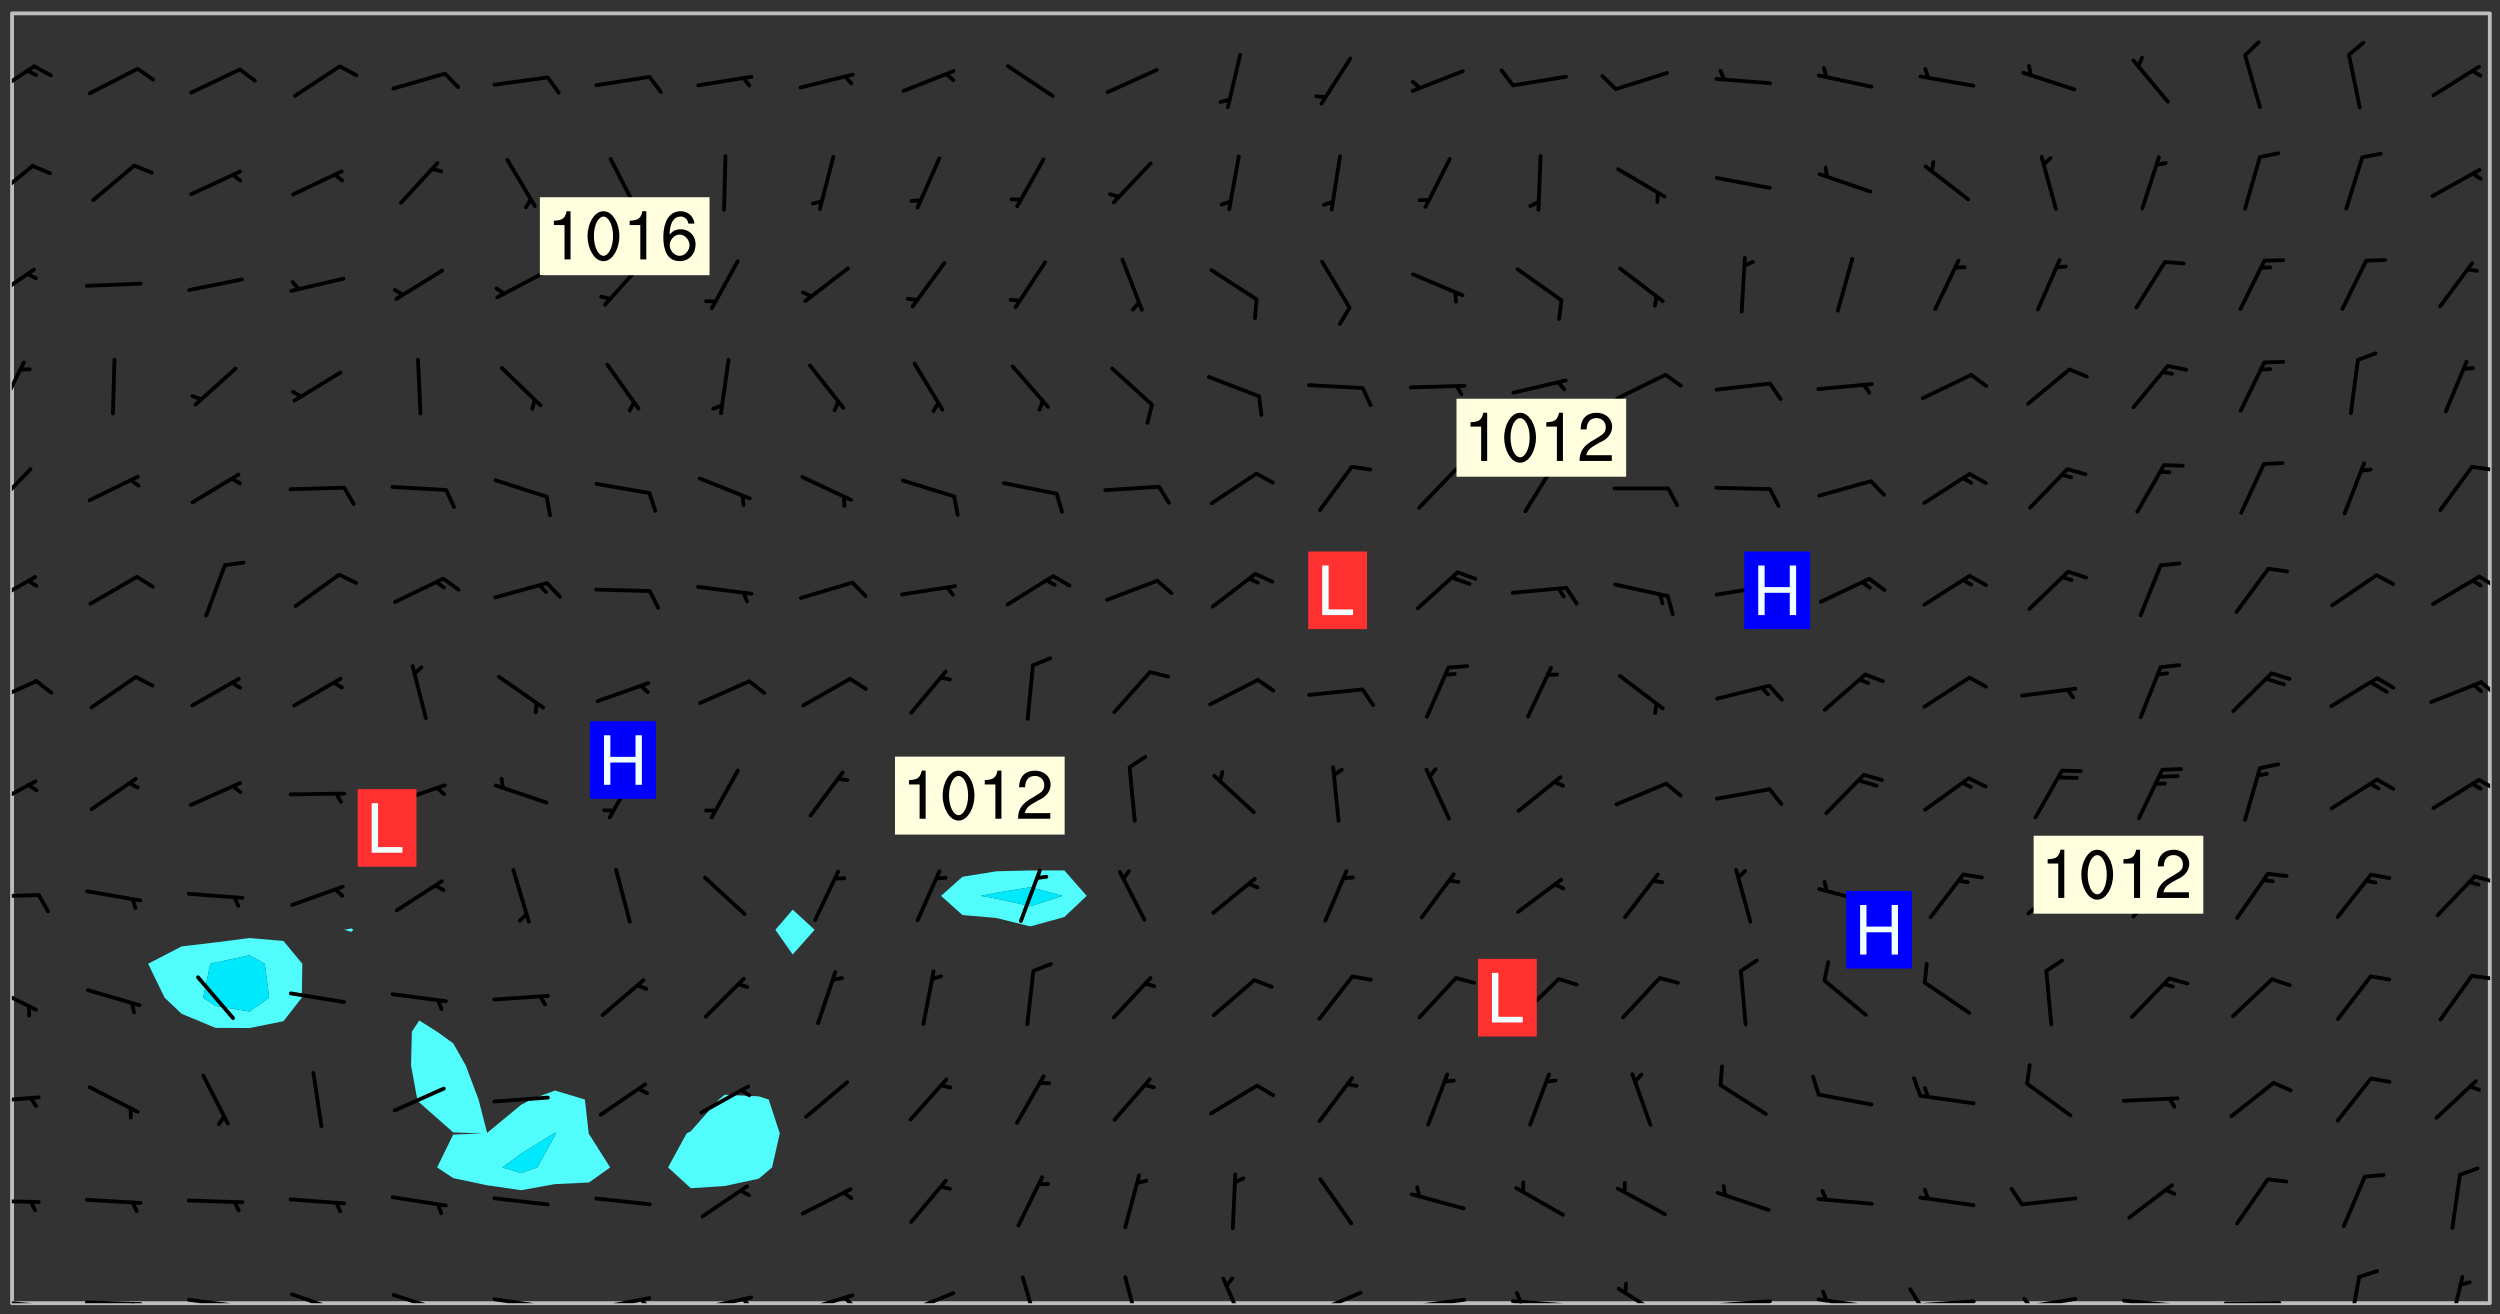 <svg xmlns="http://www.w3.org/2000/svg" role="img" xmlns:xlink="http://www.w3.org/1999/xlink" viewBox="142.45 309.95 326.84 171.84"><rect x="142.45" y="309.95" width="326.84" height="171.84" fill="#333333" stroke="none"/><defs><clipPath id="a"><path d="M144 311.672h1v168.656h-1zm0 0"/></clipPath><clipPath id="b"><path d="M144 311.672h324v168.656H144zm0 0"/></clipPath><clipPath id="c"><path d="M467 311.672h1v168.656h-1zm0 0"/></clipPath><clipPath id="d"><path d="M144 479h4v1.328h-4zm0 0"/></clipPath><clipPath id="e"><path d="M146 480h2v.328h-2zm0 0"/></clipPath><clipPath id="f"><path d="M153 479h9v1.328h-9zm0 0"/></clipPath><clipPath id="g"><path d="M159 480h2v.328h-2zm0 0"/></clipPath><clipPath id="h"><path d="M166 479h9v1.328h-9zm0 0"/></clipPath><clipPath id="i"><path d="M172 480h2v.328h-2zm0 0"/></clipPath><clipPath id="j"><path d="M180 478h8v2.328h-8zm0 0"/></clipPath><clipPath id="k"><path d="M186 480h1v.328h-1zm0 0"/></clipPath><clipPath id="l"><path d="M193 479h8v1.328h-8zm0 0"/></clipPath><clipPath id="m"><path d="M199 480h2v.328h-2zm0 0"/></clipPath><clipPath id="n"><path d="M206 479h9v1.328h-9zm0 0"/></clipPath><clipPath id="o"><path d="M212 480h2v.328h-2zm0 0"/></clipPath><clipPath id="p"><path d="M220 479h8v1.328h-8zm0 0"/></clipPath><clipPath id="q"><path d="M226 479h2v1.328h-2zm0 0"/></clipPath><clipPath id="r"><path d="M233 479h8v1.328h-8zm0 0"/></clipPath><clipPath id="s"><path d="M239 479h2v1.328h-2zm0 0"/></clipPath><clipPath id="t"><path d="M246 479h9v1.328h-9zm0 0"/></clipPath><clipPath id="u"><path d="M252 479h3v1.328h-3zm0 0"/></clipPath><clipPath id="v"><path d="M260 478h8v2.328h-8zm0 0"/></clipPath><clipPath id="w"><path d="M275 476h4v4.328h-4zm0 0"/></clipPath><clipPath id="x"><path d="M289 476h3v4.328h-3zm0 0"/></clipPath><clipPath id="y"><path d="M302 476h4v4.328h-4zm0 0"/></clipPath><clipPath id="z"><path d="M313 478h8v2.328h-8zm0 0"/></clipPath><clipPath id="A"><path d="M326 479h9v1.328h-9zm0 0"/></clipPath><clipPath id="B"><path d="M339 479h9v1.328h-9zm0 0"/></clipPath><clipPath id="C"><path d="M340 478h2v2.328h-2zm0 0"/></clipPath><clipPath id="D"><path d="M353 478h8v2.328h-8zm0 0"/></clipPath><clipPath id="E"><path d="M366 479h9v1.328h-9zm0 0"/></clipPath><clipPath id="F"><path d="M379 479h9v1.328h-9zm0 0"/></clipPath><clipPath id="G"><path d="M380 478h2v2.328h-2zm0 0"/></clipPath><clipPath id="H"><path d="M393 479h8v1.328h-8zm0 0"/></clipPath><clipPath id="I"><path d="M391 478h3v2.328h-3zm0 0"/></clipPath><clipPath id="J"><path d="M406 479h9v1.328h-9zm0 0"/></clipPath><clipPath id="K"><path d="M406 479h3v1.328h-3zm0 0"/></clipPath><clipPath id="L"><path d="M419 479h9v1.328h-9zm0 0"/></clipPath><clipPath id="M"><path d="M433 480h8v.328h-8zm0 0"/></clipPath><clipPath id="N"><path d="M449 476h3v4.328h-3zm0 0"/></clipPath><clipPath id="O"><path d="M462 476h3v4.328h-3zm0 0"/></clipPath><clipPath id="P"><path d="M144 466h4v2h-4zm0 0"/></clipPath><clipPath id="Q"><path d="M144 453h4v2h-4zm0 0"/></clipPath><clipPath id="R"><path d="M144 438h4v5h-4zm0 0"/></clipPath><clipPath id="S"><path d="M465 437h3v2h-3zm0 0"/></clipPath><clipPath id="T"><path d="M144 426h4v2h-4zm0 0"/></clipPath><clipPath id="U"><path d="M465 424h3v2h-3zm0 0"/></clipPath><clipPath id="V"><path d="M144 411h4v5h-4zm0 0"/></clipPath><clipPath id="W"><path d="M466 411h2v3h-2zm0 0"/></clipPath><clipPath id="X"><path d="M144 398h4v5h-4zm0 0"/></clipPath><clipPath id="Y"><path d="M466 398h2v3h-2zm0 0"/></clipPath><clipPath id="Z"><path d="M144 385h4v5h-4zm0 0"/></clipPath><clipPath id="aa"><path d="M466 385h2v2h-2zm0 0"/></clipPath><clipPath id="ab"><path d="M144 371h3v6h-3zm0 0"/></clipPath><clipPath id="ac"><path d="M465 370h3v2h-3zm0 0"/></clipPath><clipPath id="ad"><path d="M144 357h2v7h-2zm0 0"/></clipPath><clipPath id="ae"><path d="M144 344h4v6h-4zm0 0"/></clipPath><clipPath id="af"><path d="M144 331h3v6h-3zm0 0"/></clipPath><clipPath id="ag"><path d="M144 318h4v5h-4zm0 0"/></clipPath><g id="ah" clip-path="url(#clip1)"><path fill="#fff" fill-opacity="0" fill-rule="evenodd" d="M0 0h1000v1000H0zm0 0"/><path fill="#d3d3d3" fill-opacity="0" fill-rule="evenodd" d="M162.152 355.867l-.234.293.059.234.117.172.176.234.293.348.113.059.117-.172.059-.234.176-.176.465-.176h.699l.234.293.289.816.059.176.176.23.352.234.699.699.172.176.234.348.234.41.289.582.41.465.23.234.234.176.117.23.176.293.172 1.164v.234l.059.289.059.117.117.117.348.41.117.172.176.176.176.234.117.172.172.352.059.234.234.406.234-.059-.176.176-.059.93h-.582l-.234-.113-.348.113-.117.117-.059.293-.059.176-.117.172-.465.293-.059.234-.059.113v.645l.059.172v.41l.059.059v.406l.059.406.117.176.059.059.23.641-.059.293v.699l-.059.582v.234l-.059.23-.055.352v1.922l.055.117h.426l-.367.117-.023.352.891 1.168 1.742.539 1.34.359v.539l.09.809.535.715 1.52.27.891-.086.09 1.164.535.18 1.16-.18 2.055-.984 1.16-.363 1.879-.176 1.695-.18-.18.719-1.516.086-1.25.09-.805.27-1.074.809.27.719.535.898-.18.625-.266.809.266 1.078.625.898.805.18 1.25-.18-.266.723.098.504.055.293v.172l.059.293v.406l.176.117.352.117h.406l.293-.176.113-.117.059-.117.117-.23.059-.176.352-.465.23-.176.176-.059.176.059.059.176.117.988.055.469.059.172.117.234.176.059.816.059h.289l.117.234.059.406.059.352v1.105l.117.293.117.348.289.699.176.352.582.754.352.176.172.059.469.234.641.465.348.234.293.176.293.055.23.062.816.348.293.176.113.172.352.352.117.176.523.641v.289l.059.352v.348l.059.352.059.289.117.059.172.059h.176l.582.234.176.117.176.289.176.234.113.234.293.23.117.117v.41l.059.055.289.234.234.117.059.117.117.172.059.117.23.234.059.176.234.059.117.059-.117.113-.059.117v.117l-.117.293-.117.289v.582l.176.117.117.059.059.117.117.117.113.059.176.348.059.352.059.406v.176l-.059.176-.117.699v.172l.117.176.293.293h.406l.176.117.117.172.117.293v.234h-.527l-.23-.234h-.234l-.176.059-.059.699.059.348.117.176.176.41.117.23.289.469.176.055h.523l.234.059.758.641.059.293v.234l.059.059.23.348v.352l-.117.172v.293l.293.289.293.176.172.059.293.176.293.117.582.406.289.234.293.176.219.16.016.012.23.176.641.523.176.234.117.176.176.176.113.172v.641l.117.176.469.117.582.117.234.059.23.113.293.117.113.059.586.352.289.172.176.062.176.055.176.059.699.352.289.176.234.055.289.176.234.117.641.406.293.117.172.059.234.059.41.059.23.059.234.117.059.172-.41.176.469.059.059.293.113.234.176.055.234.059.176.059.406.117.641.234.117.172.059.234v.176l-.059.117-.059.406.234.234.117.059.348.117.641.23.176.117.289.117.176.176.234.465.582 1.105.176.176.348.176.176.117.352.117 1.047.523.234.059.465.113.293.059.465.176.758.582.234.234.348.465.176.176.289.234.816.699.293.176.289.289.293.176.293.289.695.641.176.176.293.234.289.234.469.289.641.582.348.234.234.293.348.348.352.465.934.992.348.406.117.176.234.059.113.117.645.176.23.113.234.059.293.176.23.117.934.699.406.406.234.176.406.176.234.117.816.348.348.234.234.117.293.289.23.117.758.352.352.172.23.059.293.117.234.059.871.176h.816l.469.23.172.059.875.699.465.117.293.059.176.059.23.059.469.059.348.059.352.059.406.059h.293l.172.059v.23l.176.176h.293l.348.059.352.059.699.117h.641l.465-.234.293-.176.172-.117.41-.172.289-.176.934-.465.469-.293.523-.293.465-.172.465-.176 1.051-.465.289-.117.41-.117.289-.117.527-.176 1.516-.699.582-.348.289-.059.293-.059.348-.117.875-.23.352-.117h.113l.234-.059.875-.234.234-.059h.812l.352-.059.816-.117.172-.059.352-.055.293-.059.23-.059.816-.176.176-.059h.348l.234-.059.465-.117.758-.172.234-.059h.348l.41-.117.289-.059 1.285-.059h.289l.41-.059.23-.059h.176l.875-.117h.406l.41-.117h.348l.352-.113.871-.059h1.75l1.047.289.41.117.289.117.352.117.289.117 1.051.172.289.059h.293l.293.059.172.059.41.059.172.059.117.059h.117l.117.059.352.059h.113l.41.066 1.922.395 1.926.395 1.52.449 1.695.719 2.145.805 1.605-.719 1.43-.805 1.16-1.078 1.25-.449 3.035-.719 1.875-.359 2.145-1.348 2.234-1.254 2.5-1.258 1.695-.449 1.785-.18 1.16-.27.625.539 1.34-.27.715-.988.984-1.344.445-.18.805-.359 1.875-.539 1.785-.449 1.25-.27 1.16-.09 1.699-.09 1.961-.27 1.25-.09h.539l.625-.09h.891l2.145-.18 2.41-.18 2.59-.09 1.695.18 1.609.09 1.43.359 1.16.719 1.875.988 1.16 1.527.266.715.629.09.355.898.535.539.535 1.527 1.074.359h.535l-.805.535.09 1.707.715 2.695.891.805.895.988.715 1.258 1.785.539 1.52-.18.355 1.344 1.609-.805.98-.539.27.27.316-.215.219-.145.801.449.449-.359h.355l.535-.27.539-.719.535-.27.625-.988 1.16.449.84.371 1.395.617 1.695-.18h1.605l1.785.09.18-1.707.535-1.344.805.27.492.848.402.406-.09.539v.359l.715.449.711-.27h1.43l.359.988.445 1.258.715 1.344 1.25.629 1.695.629.715-.18.18-.539.98-.09.449.359.086 1.258-.266.629-.535.18v.539l.715.984.266.539.984.988.801 1.078-.266.359-.09.898-.625 2.332-.355 2.066-.09 1.793-.18.719-.09.539v1.438l-.98 1.883-.359 1.707-.535.898-.805 1.168-.266.539 2.055 1.254.086.359-.355.539-.09-.18v.809l.09 1.438-.445.715-1.074.094-.266.715.535.898.805.719 1.16.809 1.34.27.445.359-.355.449-1.789-.09-1.25-.449-.715-.719-.625-.09-.176 3.59-.188 1.309h89.359V311.703h-55.27v49.082l.762.125 3.289.543 2.023 2.836v2.754l2.352.332 2.348.332h4.051l-1.379 4.16-2.023.707-2.023.703-.543.344-2.594 1.617-.188.117-2.023-2.078-.73-2.742-2.672-2.078-1.375-3.5-.066-.082-1.957-2.672 2.75-1.418v-49.082H294.422v91.414l.117.031.133.012.074.074.105.047.09.059.086.059.09.059.297.297.059.09.031.117.027.117.016.137-.031.117-.059.09-.059.086-.043.105-.047.102-.027.121v.145l.176.27.148.148.074.086.074.074.043.105.062.09.059.086.043.105.059.09.047.102.043.105.059.086.117.18.074.074.062.086.059.09.043.105.059.09.059.086.062.09.059.09.043.102.117.18.074.074.059.086.074.074.09.059.105.047h.148l.133-.016.133.016.102-.047.074-.074.047-.102-.016-.133v-.148l-.047-.105-.027-.117-.047-.102-.027-.121-.043-.102-.062-.09-.043-.102-.043-.105-.031-.117-.016-.133-.012-.137.086-.059.059-.086.121-.031.043.105.016.133v.117l.059.102.059.09.09.059.148.148.059.09.043.105-.012.102.086.059.105.047.086.059.09.059.074.074-.117.027-.105.047-.086.059-.074.074-.059.09-.062.086-.027.121-.047.102-.043.105-.031.117-.012.133-.016.133v.148l.027.117.047.105.043.102.059.09.074.074.09.059.074.074.09.059.059.09.043.105.047.102.117.031.133.016h.148l.117-.031.105.043.043.105.047.102.027.121L299.5 410l.027.117.031.121.027.117.105.043.102.047.133-.016.148.148.062.086.074.074.07.074.09.062.105.043.102.043.117.031.137.016.117-.031.074-.074.027-.117-.012-.133-.031-.121-.027-.117.043-.105h.117l.09.062.117.027h.148l.133.016h.148l.133.016.133-.016h.148l.133-.016.133-.012.137.012.117-.027.133-.016.191-.059-.059.176-.016.133-.027.121-.016.133-.059.086-.133.016-.105.047-.105.043-.117.031-.117.027-.266.031h-.148l-.133.016-.074.074.059.086.148.148.117.18.074.07.09.062.09.059.086.059.09.059.102.043.105.062.105.043.086.059.105.047.102.043.18.117.059.09-.043.102-.047.105.016.133.223.223.059.09.043.102.031.121.043.102.016.133.031.117.012.137.031.117.148.148.102.043.105.043.117.031.133.016.137.016h.117l.117-.031.09-.059.043-.105.047-.102.043-.105.031-.117.012-.133v-.148l-.012-.133-.016-.133-.031-.117-.043-.105-.047-.105-.043-.102-.043-.105-.016-.133.016-.133.027-.117.031-.117.027-.121.047-.102.09-.059.086-.062.074-.074.09-.059.223-.223.059-.086.074-.074.117-.18.059-.086v-.148l-.074-.074-.102-.047-.105-.043-.102-.043-.059-.09-.047-.105-.027-.117.09-.059.117-.031.102-.043.18-.117.148-.148.012-.133-.012-.105-.09-.059-.133.016h-.148l-.133.016-.133-.016-.121-.031-.086-.059-.074-.074-.059-.09-.062-.086-.117-.18-.059-.086.031-.121.086-.059.121-.031.059-.086v-.121l-.031-.117-.059-.09-.059-.086-.047-.105-.027-.117-.016-.133.059-.09.074-.074.09-.059.117-.18.074-.074.059-.086.148-.148.121-.031.133-.016.133.016.074.074.043.105.016.133-.031.117-.117.031-.133.012-.148.148-.043.105-.047.102-.027.121-.031.117v.148l.031.117.043.105.059.09.074.07.074.074.117.031.121.027.117-.027.133-.016h.117l.09.059.074.074.047.105.059.086.102.047.133.016.105.043.086.059-.012.105-.074.074-.18.117-.059.09-.09.059-.07.074-.074.074-.062.09-.027.117-.016.133.016.133-.016.133v.148l.016.133.027.117.031.121.074.074.09.059.086.059.09.059.117.031v.086l-.102.047-.09.059-.266.031-.117.027h-.148l-.105.043-.102.047-.059.09-.062.234-.012.133-.031.121-.016.133v.293l-.012.133.012.137.016.133.133.016.133.012.121.031.086.059.074.074.047.105.043.102.016.133v.445l-.016.133v.445l.031.266.027.117.016.133.031.117.086.211.031.266v.148l-.031.117-.027.117-.031.121-.027.117-.031.117-.031.121-.012.133-.016.133.09.059.117-.031.102.016.047.105-.031.266v.441l-.043.105-.047.105-.043.102-.043.105-.059.086-.031.121-.043.117-.031.117-.016.133.016.133.059.09.105.047.086.059.059.086-.012.137-.031.117-.043.102v.445l-.016.133v.148l-.031.117-.043.105-.027.117-.047.105-.043.102-.031.121-.027.117-.031.133-.031.117-.027.117-.043.105-.031.117-.031.121-.012.133-.016.133v.297l.027.117v.148l.047.398.027.117.059.09.121.031h.148l.133-.016.059.09v.117l-.059.09-.09.059-.102.043-.105.047-.09.059-.086.059-.137.016-.117-.031-.133-.016-.102.047-.062.086-.012.137-.016.133-.031.117-.027.117-.016.133-.031.121v.297l.016.133.031.117v.148l.012.133v.148l-.027.117-.047.102-.027.121-.031.117-.059.09-.074.074-.102.043-.105.047-.117.027-.121.031-.102-.047.059-.086.105-.047.027-.117.031-.117.027-.121.031-.117v-.148l.016-.133-.031-.117-.043-.105-.105.016-.074.074-.102.043-.09.062-.074.074-.043.102-.016.133-.031.117L304.25 426l-.031.117-.027.117-.031.121-.027.117-.031.117-.043.105-.09.059h-.09l-.117-.031-.031-.086.016-.137-.031-.117v-.148l-.012-.133v-.148l-.062-.234-.027-.121-.043-.102-.047-.105-.059-.086-.059-.09-.043-.105-.062-.086-.148-.148-.07-.074-.105-.047-.105-.043-.102-.043-.297-.297-.09-.074-.086-.059-.105-.043-.09-.062-.086-.059-.105-.043-.09-.059-.086-.062-.074-.07-.105-.047-.086-.059-.105-.043-.09-.062-.102-.043-.105-.043-.086-.059-.105-.047-.105-.043-.102-.047-.09-.059-.102-.043-.105-.043-.09-.062-.117-.027-.133-.016-.133.016H299.75l-.133.016-.117-.031-.09-.059-.074-.074-.09-.059-.102-.047h-.148l-.121-.027-.102-.043-.074-.074-.117-.18-.09-.059-.102-.043-.09-.062-.105-.043-.09-.059-.086-.059-.105-.047-.059-.086-.059-.09-.043-.105-.047-.102-.074-.074-.086-.059-.074-.074-.09-.059-.223-.223-.043-.105-.031-.266.105-.043h.145l.105.043.074.074.09.059.086.059.105.047.09.059.148.148.07.074.148.148.062.086.074.074.086.059.074.074.09.062.09.059.086.059.27.176.102.047.105.043.102.043.047-.074.059-.086.074-.074.07-.074.105.043.074.074.059.09.043.102.047.105.043.105.121.027.117-.027.074-.09.043-.105.059-.09.074-.074.105-.043.117-.027.133.012.09.059.148.148.059.09.043.105.047.102.043.105.043.102.105.047.105.043.133.016.086-.059.059-.09.074-.074.105-.043.117.027.105.047.102.043.105.043.102.047.18.117v.117l-.016.133.016.133.016.137.059.086.102.047.121.027.117.031h.148l.117-.031.059-.09.18-.117.059-.09.074-.074.059-.086.117-.18.18-.117.117.031.09.059.043.074-.016.133v.117l.09.059h.148l.133-.016.133-.012.266-.031.105-.043.117-.031.121-.027.074-.074.07-.074.062-.09-.016-.105-.047-.102-.102-.043-.105-.016-.117.027-.266.031h-.148l-.074-.074-.09-.059-.117-.031-.117-.027-.133-.016h-.148l-.133.016h-.297l-.105-.047-.148-.148-.043-.102-.059-.09.223-.223.086-.059.105-.043.117-.031.133-.016.133.016.137.016.102.043.133-.012.09-.062.102-.043.062-.09-.047-.102-.09-.059-.117-.031-.102-.043-.059-.09-.062-.09v-.117l.016-.133.105-.047.074-.07v-.121l-.09-.059-.031-.117.09-.059.074-.074.043-.105.059-.09.047-.102.016-.133v-.148l-.047-.105-.043-.102-.09-.059-.133-.016-.102-.043-.137-.016-.117-.031h-.445l-.133-.016-.133-.012-.133-.016-.117-.031h-.148l-.133-.016-.133-.012-.266-.031-.121-.043-.086-.059-.074-.074v-.148l.012-.133.105-.047.102-.043.133-.016h.152l.133-.016h.293l.121.031.102.043.09.059.234.062.121-.047.09-.059.102-.043.133-.016.105.043.102.047.133.012.121-.027h.145l.121-.031.117-.027.105-.047.074-.074.086-.059.148-.148.059-.086.047-.105.027-.117.016-.105-.102-.043-.09-.059-.117-.031-.105-.043-.09-.062-.074-.086-.074-.074-.102-.043-.105-.047-.102-.043-.059-.09-.047-.102-.086-.211-.062-.086-.059-.09-.074-.074-.086-.059h-.27l-.117.031-.09.059-.102.043-.133.016-.105-.016-.027-.117-.062-.09-.117-.031-.102-.043-.148-.148-.031-.117-.016-.105.074-.074.18-.117.117-.027.117-.031.137.016.102.043.105.043.102.047.105.043.117.031.133.016.117.027.133.016.105-.016.09-.059-.074-.074-.105-.043-.074-.074-.074-.09-.148-.148-.086-.059-.09-.059-.074-.074-.09-.059-.102-.047-.121-.027-.102-.047-.105-.043-.117-.031-.102-.043-.121-.031h-.148l-.117.031-.105.043-.086.062-.18.117-.086.059-.09.059-.105.047-.086.059-.105.043-.102.043-.105.047-.074.074-.059.09-.059.086-.047.105-.059.086-.074.074-.133-.012-.117-.031h-.117l-.074.074-.09.059-.074.074-.09.059-.086.059-.105.047-.102.043-.137.016-.102-.043-.148-.148-.105-.047h-.086l-.105.047-.102.043-.121.031-.117-.031-.074-.074v-.117l.031-.121.074-.07.059-.09.074-.074.117-.031.105-.043h.293l.133-.016.137-.016.102-.043.09-.059.102-.047.09-.059.133-.012.09.059.133.012.09-.059.086-.059.105-.043.09-.059.086-.062.09-.059.148-.148.059-.086.059-.09.105-.043.133-.016.117.027.121.031.059-.059.059-.09.031-.266.027-.117.105.012.133.016.102-.043.09-.059.059-.09.074-.074.059-.09.047-.102.012-.133-.012-.133-.047-.105-.148-.148-.059-.09-.059-.086-.043-.105v-.445l.016-.133v-.148l.012-.133-.059-.059-.09.059-.102-.043-.18-.117-.086-.059-.062-.09-.059-.09-.074-.074-.086-.059-.121.031-.102.012-.105.047-.086.059-.105.043-.148.148-.09.059-.086.059-.09.062-.105.043-.133.016v-.121l.105-.043.117-.031.074-.07.043-.105v-.148l-.027-.117-.148-.148-.133-.016h-.148l-.117.031-.105.043-.102.043-.09.062-.117.027-.074-.074.012-.133-.043-.102-.043-.105-.09-.059-.117.027-.121.031-.117.031-.102.043-.121.031-.102.043-.105.043-.09.059-.102.016v-.117l.016-.133-.059-.09-.074.043-.148.148-.059.09-.074.074-.047.105-.043.102-.074.074-.059.09-.074.074-.059.086-.074.074-.09.062-.074.07-.074.074-.102.016-.133.016-.105-.043v-.121l.148-.148.043-.102.059-.09.047-.102.043-.105.059-.09.031-.117.043-.102.031-.121.027-.117.047-.105.043-.102.043-.105.074-.07.09-.062.09-.059.102-.043h.297l.266-.031.105-.043-.074-.074-.117-.031-.105-.043-.09-.059-.102-.047-.09-.059-.102-.043-.105-.043-.09-.062-.086-.059-.105-.043-.102-.043-.121-.031-.117-.031-.102-.043L297.5 410.25l-.102-.043-.09-.059-.043-.105-.016-.133.102-.043.133-.016.137.016.133-.016.102-.043.059-.09.016-.105-.09-.059-.074-.074-.102-.043-.09-.059-.148-.148-.043-.105-.016-.133v-.293l-.059-.09-.09-.059-.074-.074-.043-.105-.031-.117-.059-.09-.074-.074-.117-.027-.074-.074-.09-.059-.09-.062-.086-.059-.074-.074-.059-.086-.047-.105-.086-.059-.148-.148-.195-.059-.133.016-.102.043-.074.074-.047.102-.043.105-.059.09-.059.086-.297.297-.09.059h-.086l-.062-.086-.043-.105.031-.117.059-.09.027-.117-.012-.133-.09-.062-.105.047-.117.027-.117.031-.27.176-.102.047-.117.027-.105.047-.09.059-.102.043-.059-.086-.047-.105.016-.133.047-.105.07-.074.074-.07.059-.09v-.148l-.043-.105h-.238l-.102.047-.031.117-.027.117-.031.121-.074.043-.133.016-.074-.047-.043-.102-.043-.105-.047-.102-.043-.105-.121.031-.102.043-.133.016-.117.031-.105.043-.09.059-.102.047-.121.027-.133.016-.102-.043-.059-.09-.047-.105-.043-.102-.043-.105v-.117l.059-.09.086-.059.18-.117.102-.047.105-.043.105-.059.102-.043.09-.062.102-.043.105-.059.102-.047.09-.059.105-.043.102-.043.09-.062.102-.043.137-.016.117.031.102.043.121.031.102.043.105.047.102.043.105.043.102.047.105.043.102.043.105.047.086.059.105.043.117.031.105.043.102.047.09.059.105.043.102.043.105.047.117.027.102.047.121.027h.148l.086-.059.016-.102.059-.09-.027-.117-.074-.074-.117-.18-.074-.074-.09-.074-.18-.117-.086-.059-.105-.043-.102-.047-.27-.176-.059-.09-.074-.074-.059-.09-.043-.102-.031-.117-.016-.137v-.562l-.012-.133-.016-.133-.031-.117-.016-.133-.012-.133-.031-.121-.223-.223-.059-.086-.016-.105.031-.117.133-.016v-91.414H172.992v1.453l-.059.234-.352 1.051-.172.523-.117.348-.176.41-.117.172-.234.293-.23.059h-.352l-.117.059-.23.406v.293l.117.176.23.23.117.234.641.758.293.465.176.234.23.352.234.348.641.816.176.465.172.41.117.695.176.469.117 1.398.059.465v.875l.117 1.047v4.781l-.059.465-.352 1.281-.176.523-.113.41-.352.93L172.934 336l-.234.582-.117.176-.172.348-.176.406-.352.816-.059.293-.113.293-.117.289-.059.176-.117.875-.059.406-.059.117-.059.176-.059.172-.23.527-.117.172v.234l-.117.234-.059.172-.176.586v.289l-.059.176v.293l-.059.113-.059.527v.172l-.055.234v2.621l-.176.816-.117.176-.176.234-.117.172-.113.234-.586.934-.23.289-.293.465-.176.234-.289.352-.352.699-.113.23-.176.41-.176.23-.406.527-.816.699-.293.172-.289.234-.176.117-.176.176-.523.406-.527.176-.172.176-.234.055-.641.176h-.758m12.211 31.023l-1.074.449.359.895 1.25-.715.445-.539-.98-.09"/><path fill="#d3d3d3" fill-opacity="0" fill-rule="evenodd" d="M201.508 416.598h-.895l.449.629.98.359.805-.09.445-.988-.176.09-.715-.355-.895.355m154.621 59.07l-.059-.523v-.293l.113-.293.059-.23.469-.469h.113l.117-.113.117-.059h.176l.234-.059h.348l.234.059.117.059.23.172.059.176.117.582v.293l-.117.176-.172.289-.176.176-.527.523-.23.234-.117.059h-.176l-.117-.059-.406-.293-.176-.117-.117-.059-.059-.113-.055-.117m6.641-10.957l-.059-.172v-1.109l.059-.172.176-.059.172-.059h.176l.234-.059.117.059.059.699-.059.172-.117.176-.117.059-.234.523-.113.059h-.234l-.059-.117m9.613-14.391l-.117-.176v-.699l.293-.875.117-.172.176-.352.113-.23.117-.293.352-.758.117-.23.172-.234h.176l.117-.059h.641l.117.059.234.234.172.113.352.293.117.117.113.176v.113l.117.059.117.117v.699l-.059.176v.23l-.059.176-.348 1.051-.117.23-.117.234-.117.059-.23.234-.641.289h-.875l-.41-.117-.641-.465"/><path fill="none" stroke="#bebebe" stroke-linecap="round" stroke-linejoin="round" stroke-miterlimit="10" stroke-width=".5" d="M467.957 311.695H144.027v168.625h323.93v-168.625"/><g clip-path="url(#a)"><path fill="#fff" fill-opacity="0" fill-rule="evenodd" d="M144 475.891v4.438h.004H144V311.672h.004H144v164.219"/></g><g clip-path="url(#b)"><path fill="#fff" fill-opacity="0" fill-rule="evenodd" d="M144.004 480.328V311.672h31.062v120.914l-4.438.566-4.438.527-4.379 2.266 2.16 4.438 2.219 2.105 4.438 1.844 4.438.02 4.441-.895 2.395-3.074.07-4.438-2.465-2.98-4.441-.379V311.672h13.316v119.656l-.938.18.938.262.262-.262-.262-.18V311.672h8.879v131.691l-.965 1.457-.109 4.441.82 4.438.254.375 4.438 3.918 3.746.145-3.746.141-2.098 4.297 2.098 1.395 4.438.938 4.438.645 4.441-.797 4.438-.211 2.77-1.969-2.77-4.371-.035-.066-.496-4.438-3.906-1.184-3.16 1.184-1.281.695-4.438 3.66-1.121-4.355-1.664-4.438-1.652-2.914-2.125-1.527-2.312-1.457v-131.691h39.945V453.07l-.785.629-3.656 4.141-.559.297-2.422 4.438 2.98 2.723 4.441-.293 4.438-.957 1.742-1.473 1.008-4.438-1.445-4.438-1.305-.414-4.438-.215V311.672h8.875V428.875l-2.266 2.633 2.266 3.234 2.867-3.234-2.867-2.633V311.672h35.508v112.066l-4.438.012-4.441.109-4.438.719-2.797 2.492 2.797 2.508 4.438.387 4.441 1.102 4.438-1.227 2.93-2.77-2.93-3.332v-112.066H467.996v168.656H144.004"/></g><path fill="#50fcfc" fill-rule="evenodd" d="M163.973 440.383l-2.16-4.438 4.379-2.266 4.438-.527 4.438-.566v2.246l-4.438.957-.68.156-.941 4.438 1.621 1.074 4.438.746 2.566-1.82-.562-4.438-2.004-1.113v-2.246l4.441.379 2.465 2.98-.07 4.438-2.395 3.074-4.441.895-4.438-.02-4.438-1.844-2.219-2.105"/><path fill="#00e8fc" fill-rule="evenodd" d="M170.629 441.457l-1.621-1.074.941-4.438.68-.156 4.438-.957 2.004 1.113.562 4.438-2.566 1.82-4.438-.746"/><path fill="#50fcfc" fill-rule="evenodd" d="M188.383 431.77l-.938-.262.938-.18.262.18-.262.262m8.625 21.93l-.82-4.438.109-4.441.965-1.457 2.312 1.457 2.125 1.527 1.652 2.914 1.664 4.438 1.121 4.355 4.438-3.66 1.281-.695 3.16-1.184v5.512l-.176.109-4.266 2.637-2.453 1.801 2.453.734 2.125-.734 2.316-4.207.082-.23-.082-.109v-5.512l3.906 1.184.496 4.438.035.066 2.77 4.371-2.77 1.969-4.438.211-4.441.797-4.438-.645-4.438-.938-2.098-1.395 2.098-4.297 3.746-.141-3.746-.145-4.438-3.918-.254-.375"/><path fill="#00e8fc" fill-rule="evenodd" d="M210.574 463.309l-2.453-.734 2.453-1.801 4.266-2.637.176-.109.082.109-.082.23-2.316 4.207-2.125.734"/><path fill="#50fcfc" fill-rule="evenodd" d="M232.766 465.297l-2.98-2.723 2.422-4.438.559-.297 3.656-4.141.785-.629 4.438.215 1.305.414 1.445 4.438-1.008 4.438-1.742 1.473-4.438.957-4.441.293m13.316-30.555l-2.266-3.234 2.266-2.633 2.867 2.633-2.867 3.234m22.191-5.164l-2.797-2.508 2.797-2.492 4.438-.719 4.441-.109v2.188l-4.441.723-2.07.41 2.07.367 4.441.996 4.207-1.363-4.207-1.133V423.75l4.438-.012 2.93 3.332-2.93 2.77-4.438 1.227-4.441-1.102-4.438-.387"/><path fill="#00e8fc" fill-rule="evenodd" d="M272.711 427.438l-2.07-.367 2.07-.41 4.441-.723 4.207 1.133-4.207 1.363-4.441-.996"/><g clip-path="url(#c)"><path fill="#fff" fill-opacity="0" fill-rule="evenodd" d="M467.996 480.328H468V311.672h-.004H468v168.656h-.004"/></g><g clip-path="url(#d)"><path fill="none" stroke="#000" stroke-linecap="round" stroke-linejoin="round" stroke-miterlimit="10" stroke-width=".5" d="M147.496 480.66l-6.992-.664"/></g><g clip-path="url(#e)"><path fill="none" stroke="#000" stroke-linecap="round" stroke-linejoin="round" stroke-miterlimit="10" stroke-width=".5" d="M146.48 480.562l.473 1.133"/></g><g clip-path="url(#f)"><path fill="none" stroke="#000" stroke-linecap="round" stroke-linejoin="round" stroke-miterlimit="10" stroke-width=".5" d="M160.828 480.438l-7.023-.219"/></g><g clip-path="url(#g)"><path fill="none" stroke="#000" stroke-linecap="round" stroke-linejoin="round" stroke-miterlimit="10" stroke-width=".5" d="M159.805 480.406l.543 1.102"/></g><g clip-path="url(#h)"><path fill="none" stroke="#000" stroke-linecap="round" stroke-linejoin="round" stroke-miterlimit="10" stroke-width=".5" d="M174.113 480.777l-6.969-.898"/></g><g clip-path="url(#i)"><path fill="none" stroke="#000" stroke-linecap="round" stroke-linejoin="round" stroke-miterlimit="10" stroke-width=".5" d="M173.102 480.648l.434 1.145"/></g><g clip-path="url(#j)"><path fill="none" stroke="#000" stroke-linecap="round" stroke-linejoin="round" stroke-miterlimit="10" stroke-width=".5" d="M187.262 481.492l-6.633-2.324"/></g><g clip-path="url(#k)"><path fill="none" stroke="#000" stroke-linecap="round" stroke-linejoin="round" stroke-miterlimit="10" stroke-width=".5" d="M186.297 481.152l.184 1.215"/></g><g clip-path="url(#l)"><path fill="none" stroke="#000" stroke-linecap="round" stroke-linejoin="round" stroke-miterlimit="10" stroke-width=".5" d="M200.609 481.395l-6.695-2.133"/></g><g clip-path="url(#m)"><path fill="none" stroke="#000" stroke-linecap="round" stroke-linejoin="round" stroke-miterlimit="10" stroke-width=".5" d="M199.633 481.086l.219 1.207"/></g><g clip-path="url(#n)"><path fill="none" stroke="#000" stroke-linecap="round" stroke-linejoin="round" stroke-miterlimit="10" stroke-width=".5" d="M214.051 480.844l-6.949-1.031"/></g><g clip-path="url(#o)"><path fill="none" stroke="#000" stroke-linecap="round" stroke-linejoin="round" stroke-miterlimit="10" stroke-width=".5" d="M213.039 480.695l.41 1.156"/></g><g clip-path="url(#p)"><path fill="none" stroke="#000" stroke-linecap="round" stroke-linejoin="round" stroke-miterlimit="10" stroke-width=".5" d="M227.34 479.668l-6.902 1.32"/></g><g clip-path="url(#q)"><path fill="none" stroke="#000" stroke-linecap="round" stroke-linejoin="round" stroke-miterlimit="10" stroke-width=".5" d="M226.336 479.863l.77.953"/></g><g clip-path="url(#r)"><path fill="none" stroke="#000" stroke-linecap="round" stroke-linejoin="round" stroke-miterlimit="10" stroke-width=".5" d="M240.637 479.582l-6.863 1.492"/></g><g clip-path="url(#s)"><path fill="none" stroke="#000" stroke-linecap="round" stroke-linejoin="round" stroke-miterlimit="10" stroke-width=".5" d="M239.641 479.801l.793.934"/></g><g clip-path="url(#t)"><path fill="none" stroke="#000" stroke-linecap="round" stroke-linejoin="round" stroke-miterlimit="10" stroke-width=".5" d="M253.879 479.301l-6.719 2.055"/></g><g clip-path="url(#u)"><path fill="none" stroke="#000" stroke-linecap="round" stroke-linejoin="round" stroke-miterlimit="10" stroke-width=".5" d="M252.902 479.602l.867.867"/></g><g clip-path="url(#v)"><path fill="none" stroke="#000" stroke-linecap="round" stroke-linejoin="round" stroke-miterlimit="10" stroke-width=".5" d="M267.094 479.012l-6.516 2.637"/></g><g clip-path="url(#w)"><path fill="none" stroke="#000" stroke-linecap="round" stroke-linejoin="round" stroke-miterlimit="10" stroke-width=".5" d="M276.168 476.957l1.965 6.746"/></g><g clip-path="url(#x)"><path fill="none" stroke="#000" stroke-linecap="round" stroke-linejoin="round" stroke-miterlimit="10" stroke-width=".5" d="M289.566 476.934l1.797 6.793"/></g><g clip-path="url(#y)"><path fill="none" stroke="#000" stroke-linecap="round" stroke-linejoin="round" stroke-miterlimit="10" stroke-width=".5" d="M302.387 477.105l2.789 6.449"/></g><path fill="none" stroke="#000" stroke-linecap="round" stroke-linejoin="round" stroke-miterlimit="10" stroke-width=".5" d="M302.793 478.043l.766-.961"/><g clip-path="url(#z)"><path fill="none" stroke="#000" stroke-linecap="round" stroke-linejoin="round" stroke-miterlimit="10" stroke-width=".5" d="M320.332 478.957l-6.469 2.742"/></g><g clip-path="url(#A)"><path fill="none" stroke="#000" stroke-linecap="round" stroke-linejoin="round" stroke-miterlimit="10" stroke-width=".5" d="M326.926 480.781l6.969-.906"/></g><g clip-path="url(#B)"><path fill="none" stroke="#000" stroke-linecap="round" stroke-linejoin="round" stroke-miterlimit="10" stroke-width=".5" d="M340.223 480.047l7.004.562"/></g><g clip-path="url(#C)"><path fill="none" stroke="#000" stroke-linecap="round" stroke-linejoin="round" stroke-miterlimit="10" stroke-width=".5" d="M341.242 480.129l-.488-1.125"/></g><g clip-path="url(#D)"><path fill="none" stroke="#000" stroke-linecap="round" stroke-linejoin="round" stroke-miterlimit="10" stroke-width=".5" d="M354.078 478.438l5.926 3.781"/></g><path fill="none" stroke="#000" stroke-linecap="round" stroke-linejoin="round" stroke-miterlimit="10" stroke-width=".5" d="M354.941 478.988l.098-1.223"/><g clip-path="url(#E)"><path fill="none" stroke="#000" stroke-linecap="round" stroke-linejoin="round" stroke-miterlimit="10" stroke-width=".5" d="M366.852 480.598l7.008-.539"/></g><g clip-path="url(#F)"><path fill="none" stroke="#000" stroke-linecap="round" stroke-linejoin="round" stroke-miterlimit="10" stroke-width=".5" d="M380.195 479.82l6.953 1.016"/></g><g clip-path="url(#G)"><path fill="none" stroke="#000" stroke-linecap="round" stroke-linejoin="round" stroke-miterlimit="10" stroke-width=".5" d="M381.207 479.969l-.414-1.156"/></g><g clip-path="url(#H)"><path fill="none" stroke="#000" stroke-linecap="round" stroke-linejoin="round" stroke-miterlimit="10" stroke-width=".5" d="M393.48 480.578l7.012-.496"/></g><g clip-path="url(#I)"><path fill="none" stroke="#000" stroke-linecap="round" stroke-linejoin="round" stroke-miterlimit="10" stroke-width=".5" d="M393.48 480.578l-1.301-2.082"/></g><g clip-path="url(#J)"><path fill="none" stroke="#000" stroke-linecap="round" stroke-linejoin="round" stroke-miterlimit="10" stroke-width=".5" d="M406.832 480.895l6.938-1.129"/></g><g clip-path="url(#K)"><path fill="none" stroke="#000" stroke-linecap="round" stroke-linejoin="round" stroke-miterlimit="10" stroke-width=".5" d="M407.844 480.73l-.742-.977"/></g><g clip-path="url(#L)"><path fill="none" stroke="#000" stroke-linecap="round" stroke-linejoin="round" stroke-miterlimit="10" stroke-width=".5" d="M420.121 479.988l6.992.68"/></g><g clip-path="url(#M)"><path fill="none" stroke="#000" stroke-linecap="round" stroke-linejoin="round" stroke-miterlimit="10" stroke-width=".5" d="M440.445 480.297l-7.027.062"/></g><g clip-path="url(#N)"><path fill="none" stroke="#000" stroke-linecap="round" stroke-linejoin="round" stroke-miterlimit="10" stroke-width=".5" d="M450.887 476.875l-1.277 6.91"/></g><path fill="none" stroke="#000" stroke-linecap="round" stroke-linejoin="round" stroke-miterlimit="10" stroke-width=".5" d="M450.887 476.875l2.34-.742"/><g clip-path="url(#O)"><path fill="none" stroke="#000" stroke-linecap="round" stroke-linejoin="round" stroke-miterlimit="10" stroke-width=".5" d="M464.367 476.91L462.754 483.75"/></g><path fill="none" stroke="#000" stroke-linecap="round" stroke-linejoin="round" stroke-miterlimit="10" stroke-width=".5" d="M464.133 477.902l1.188-.309"/><g clip-path="url(#P)"><path fill="none" stroke="#000" stroke-linecap="round" stroke-linejoin="round" stroke-miterlimit="10" stroke-width=".5" d="M147.512 467.098l-7.023-.168"/></g><path fill="none" stroke="#000" stroke-linecap="round" stroke-linejoin="round" stroke-miterlimit="10" stroke-width=".5" d="M146.492 467.074l.547 1.098m13.785-.949l-7.016-.418m5.992.355l.512 1.117m13.828-1.145l-7.023-.238m6.004.203l.539 1.102m13.789-.926l-7.008-.516m5.988.438l.496 1.125m13.805-.766l-6.941-1.082m5.934.926l.402 1.16m13.941-1.141l-6.98-.809m20.297.781l-6.984-.754m19.719-1.586l-5.824 3.926m4.977-3.355l1.086.578m13.297-.777l-6.266 3.184m5.355-2.719l1.004.703m12.348-2.266l-4.52 5.379m3.863-4.598l1.199.258m12.062-1.504l-3.098 6.309m2.645-5.391l1.227-.039m11.895-1.121l-1.805 6.793m1.543-5.805l1.195-.277m11.641-.824l-.32 7.02m.273-6L305 464m10.082.137l4.027 5.754m7.91-3.797l6.781 1.84m-5.793-1.57l-.273-1.195m12.941.098l6.098 3.496m-5.207-2.988l.035-1.223m12.355.781l6.168 3.363m-5.27-2.875l.012-1.227m12.156 1.305l6.664 2.23m-5.695-1.906l-.199-1.211m12.379 1.688l7 .629m-5.98-.539l-.477-1.129m12.793.859l6.957.988m-5.945-.844l-.418-1.156m12.707 1.898l6.984-.785m-6.984.785l-1.383-2.027m20.992-.488l-5.602 4.246m4.785-3.629l1.113.516m12.223-1.895l-4.016 5.77m4.016-5.77l2.438.293m10.246-.641l-2.746 6.465m2.746-6.465l2.441-.215m9.996-.031l-.992 6.957m.992-6.957l2.305-.836"/><g clip-path="url(#Q)"><path fill="none" stroke="#000" stroke-linecap="round" stroke-linejoin="round" stroke-miterlimit="10" stroke-width=".5" d="M147.5 453.414l-7 .57"/></g><path fill="none" stroke="#000" stroke-linecap="round" stroke-linejoin="round" stroke-miterlimit="10" stroke-width=".5" d="M146.484 453.496l.66 1.035m13.297.773l-6.254-3.211m5.344 2.742l.02 1.227m12.676.766l-3.195-6.258m2.73 5.348l-.703 1.004m13.406.25l-1.039-6.949m17.043 2.043l-6.418 2.863m20.027-1.688l-7.008.516m19.719-2.242l-5.801 3.969m4.957-3.391l1.09.57m13.238-.879l-6.137 3.43m5.242-2.93l1.031.664m12.801-1.707l-5.383 4.516m18.344-4.883l-4.676 5.246m3.996-4.48l1.191.289m12.207-1.48l-3.48 6.102m2.977-5.215l1.223.035m13.16-.523l-4.605 5.305m3.934-4.535l1.195.277m13.496-.211l-6.016 3.633m6.016-3.633l2.105 1.258m10.316-2.25l-4.23 5.613m3.613-4.793l1.215.191m11.848-1.488l-2.492 6.57m2.129-5.613l1.219-.156m12.453-.805l-2.477 6.578m2.117-5.621l1.215-.156m10.043-.824l2.355 6.621m-2.012-5.656l.824-.906m10.359 1.367l5.93 3.773m-5.93-3.773l.191-2.445m12.637 3.684l6.906 1.297m-6.906-1.297l-.73-2.344m14.02 2.496l6.957.988m-6.957-.988l-.836-2.305m1.848 2.449l-.418-1.152m13.363-.57l5.672 4.148m-5.672-4.148l.348-2.43m19.312 4.344l-7.02.32m6-.273l.625 1.055m12.957-3.121l-5.512 4.359m5.512-4.359l2.246.984m10.488-1.562l-4.352 5.516m4.352-5.516l2.414.438m11.297-.074l-5.145 4.785m4.398-4.086l1.16.398"/><g clip-path="url(#R)"><path fill="none" stroke="#000" stroke-linecap="round" stroke-linejoin="round" stroke-miterlimit="10" stroke-width=".5" d="M147.145 441.953l-6.289-3.141"/></g><path fill="none" stroke="#000" stroke-linecap="round" stroke-linejoin="round" stroke-miterlimit="10" stroke-width=".5" d="M146.23 441.496l.031 1.227m14.426-1.355l-6.746-1.969m5.766 1.684l.25 1.203m12.961.766l-4.578-5.332m19.074 3.23l-6.938-1.129m20.266 1.02l-6.965-.914m5.953.781l.43 1.148m13.922-1.707l-7.012.473m5.992-.406l.645 1.043m12.859-3.152l-5.352 4.555m4.574-3.891l1.141.453m12.766-1.32l-4.98 4.961m4.254-4.238l1.176.363m11.504-1.934l-2.254 6.656m1.926-5.688l1.211-.199m11.969-.891l-1.328 6.898m1.133-5.895l1.176-.359m12.062-.688l-.785 6.984m.785-6.984l2.281-.902m13.035 1.824l-4.785 5.145m4.09-4.398l1.184.316m13.09-.789l-5.312 4.598m5.312-4.598l2.289.883m10.527-1.355l-4.316 5.543m4.316-5.543l2.418.422m11.129-.227l-4.781 5.148m4.781-5.148l2.371.629m11.07-.504l-5.031 4.902m5.031-4.902l2.336.746m10.855-.871l-4.785 5.148m4.785-5.148l2.371.633m8.242-1.559l.621 7m-.621-7l2.055-1.34m8.867 2.594l5.402 4.492m-5.402-4.492l.5-2.402m12.613 2.676l5.809 3.949m-5.809-3.949l.262-2.441m15.629.918l.66 6.996m-.66-6.996l2.047-1.352m14.039 2.324l-4.887 5.051m4.887-5.051l2.359.676m-3.07.059l1.18.34m12.953-.965l-5.098 4.832m5.098-4.832l2.328.777m10.578-1.148l-4.281 5.57m4.281-5.57l2.422.406m10.801-.477l-4.094 5.711"/><g clip-path="url(#S)"><path fill="none" stroke="#000" stroke-linecap="round" stroke-linejoin="round" stroke-miterlimit="10" stroke-width=".5" d="M465.609 437.527l2.434.328"/></g><g clip-path="url(#T)"><path fill="none" stroke="#000" stroke-linecap="round" stroke-linejoin="round" stroke-miterlimit="10" stroke-width=".5" d="M147.512 426.961l-7.023.215"/></g><path fill="none" stroke="#000" stroke-linecap="round" stroke-linejoin="round" stroke-miterlimit="10" stroke-width=".5" d="M147.512 426.961l1.219 2.133m12.047-1.426l-6.926-1.195m5.918 1.02l.383 1.164m13.98-1.324l-7.008-.527m5.988.453l.492 1.121M187.25 425.875l-6.609 2.387m5.648-2.039l.91.824m13.012-1.887l-5.902 3.816m5.043-3.262l1.07.598m11.164 4.121l-2.023-6.73m1.73 5.75l-.871.863m14.367.148l-1.801-6.793m16.805 5.773l-5.176-4.754m17.414-.797l-3.023 6.348m2.582-5.422l1.227-.055m12.453-.906l-2.867 6.418m2.449-5.484l1.223-.082m12.312-.934l-2.473 6.582m2.113-5.625l1.215-.156m9.617-.637l3.211 6.254m-2.742-5.344l.699-1.008m16.473 1l-5.438 4.449m4.645-3.801l1.133.473m11.637-2.129l-2.762 6.465m2.359-5.523l1.223-.105m13.207-.426l-4.188 5.645m3.578-4.824l1.215.184m13.434-.285l-5.633 4.207m4.812-3.594l1.109.523m12.348-1.82l-4.277 5.574m3.656-4.762l1.211.199m9.652-1.613l1.867 6.777m-1.594-5.789l.891-.844m9.684 2.359l6.801 1.77m-5.809-1.512l-.285-1.195m18.145-.969l-4.27 5.582m4.27-5.582l2.422.402m-3.043.41l1.211.199m13.246-.52l-5.312 4.598m5.312-4.598l2.289.883m-3.062-.215l1.145.441m12.539-1.508l-4.504 5.395m4.504-5.395l2.402.504m10.668-.691l-4.016 5.77m4.016-5.77l2.438.293m-3.02.547l1.219.148m12.844-.863l-4.344 5.52m4.344-5.52l2.418.434m-3.047.367l1.207.219m12.992-.801l-4.855 5.082"/><g clip-path="url(#U)"><path fill="none" stroke="#000" stroke-linecap="round" stroke-linejoin="round" stroke-miterlimit="10" stroke-width=".5" d="M465.988 424.527l2.363.664"/></g><path fill="none" stroke="#000" stroke-linecap="round" stroke-linejoin="round" stroke-miterlimit="10" stroke-width=".5" d="M465.281 425.266l1.184.332"/><g clip-path="url(#V)"><path fill="none" stroke="#000" stroke-linecap="round" stroke-linejoin="round" stroke-miterlimit="10" stroke-width=".5" d="M147.098 412.098l-6.195 3.312"/></g><path fill="none" stroke="#000" stroke-linecap="round" stroke-linejoin="round" stroke-miterlimit="10" stroke-width=".5" d="M146.195 412.578l1.02.688m12.996-1.5l-5.793 3.977m4.949-3.398l1.09.566m13.383-.582l-6.422 2.852m5.488-2.438l.965.758m13.586.199l-7.023.105m6.004-.09l.59 1.074m13.559-2.168l-6.652 2.266m5.684-1.938l.895.84m6.734-1.156l6.66 2.242m-5.691-1.914l-.203-1.211m14.148 5.062l3.461-6.117m-2.957 5.227l-1.227-.035m14.055.934l3.426-6.133m-2.926 5.242l-1.227-.027m17.855-4.965l-4.203 5.633m3.594-4.812l1.211.188m8.508-1.008l4.207 5.629m13.324-5.621l-4.223 5.617m3.609-4.801l1.211.191m10.266-1.695l.68 6.992m-.68-6.992l2.047-1.359m9.027 2.473l5.164 4.766m-4.414-4.074l.312-1.184m14.48-.621l.707 6.992m-.605-5.977l1.02-.68m11.082-.035l2.93 6.387m-2.504-5.457l.746-.973m16.344 1.035l-5.473 4.406m4.676-3.766l1.129.48m13.492-.273l-6.488 2.707m6.488-2.707l1.895 1.559m11.637-.824l-6.918 1.238m6.918-1.238l1.516 1.93m10.797-3.82l-4.914 5.023m4.914-5.023l2.355.691m-3.07.039l2.355.691m12.066-.969l-5.699 4.113m5.699-4.113l2.203 1.082m-3.031-.48l1.098.539m11.934-2.137l-3.477 6.109m3.477-6.109l2.453.07m-2.961.82l2.453.066m11.156-1.066l-3.051 6.328m3.051-6.328l2.453-.098m-2.895 1.016l2.449-.094m-2.895 1.016l1.227-.047m12.422-2.008l-1.941 6.754m1.941-6.754l2.402-.508m-2.684 1.492l1.199-.254m14.395.766l-5.938 3.766m5.938-3.766l2.133 1.215m-2.996-.668l1.066.609m13.129-1.125l-5.969 3.703"/><g clip-path="url(#W)"><path fill="none" stroke="#000" stroke-linecap="round" stroke-linejoin="round" stroke-miterlimit="10" stroke-width=".5" d="M466.547 411.902l2.121 1.23"/></g><path fill="none" stroke="#000" stroke-linecap="round" stroke-linejoin="round" stroke-miterlimit="10" stroke-width=".5" d="M465.68 412.441l1.059.613"/><g clip-path="url(#X)"><path fill="none" stroke="#000" stroke-linecap="round" stroke-linejoin="round" stroke-miterlimit="10" stroke-width=".5" d="M147.203 398.996l-6.406 2.883"/></g><path fill="none" stroke="#000" stroke-linecap="round" stroke-linejoin="round" stroke-miterlimit="10" stroke-width=".5" d="M147.203 398.996l1.941 1.504m11.066-2.051l-5.793 3.977m5.793-3.977l2.176 1.137m11.289-.898l-6.094 3.5m5.207-2.992l1.039.652m13.156-1.172l-6.078 3.527m5.195-3.016l1.039.648m9.246-2.801l1.746 6.809m-1.492-5.82l.906-.824m15.91 5.246l-5.766-4.016m4.93 3.434l-.148 1.215m14.73-3.812l-6.625 2.344m5.66-2.004l.906.832m13.273-1.422l-6.426 2.844m6.426-2.844l1.93 1.516m11.227-1.832l-6.109 3.477m6.109-3.477l2.074 1.316m10.441-2.273l-4.508 5.391m3.852-4.605l1.199.254m10.859-1.84l-.684 6.992m.684-6.992l2.27-.934m13.043 1.809l-4.676 5.246m4.676-5.246l2.383.582m11.719.434l-6.25 3.211m6.25-3.211l2.016 1.402m11.668-.156l-6.988.719m6.988-.719l1.367 2.039m9.863-4.898l-2.816 6.438m2.816-6.438l2.445-.188m-2.855 1.125l1.223-.094m12.598-.801l-3.008 6.352m2.57-5.426l1.227-.055m13.82 4.43l-5.598-4.25m4.781 3.633l-.195 1.211m14.938-3.562l-6.82 1.691m6.82-1.691l1.641 1.824m-2.633-1.578l.82.91m12.727-2.617l-5.301 4.613m5.301-4.613l2.293.875m-3.062-.203l1.145.438m13.238-.715l-5.895 3.82m5.895-3.82l2.145 1.191m11.707.27l-6.969.898m5.957-.766l.707 1m11.438-3.945l-2.602 6.527m2.602-6.527l2.438-.27m-2.816 1.219l1.219-.137m13.676-.016l-5.004 4.93m5.004-4.93l2.344.734m-3.07-.016l2.34.734m12.203-.812l-6.008 3.648m6.008-3.648l2.109 1.254m-2.984-.723l2.109 1.254m12.344-1.254l-6.531 2.586"/><g clip-path="url(#Y)"><path fill="none" stroke="#000" stroke-linecap="round" stroke-linejoin="round" stroke-miterlimit="10" stroke-width=".5" d="M466.828 399.145l1.867 1.59"/></g><path fill="none" stroke="#000" stroke-linecap="round" stroke-linejoin="round" stroke-miterlimit="10" stroke-width=".5" d="M465.879 399.52l.934.797"/><g clip-path="url(#Z)"><path fill="none" stroke="#000" stroke-linecap="round" stroke-linejoin="round" stroke-miterlimit="10" stroke-width=".5" d="M147.047 385.375l-6.094 3.496"/></g><path fill="none" stroke="#000" stroke-linecap="round" stroke-linejoin="round" stroke-miterlimit="10" stroke-width=".5" d="M146.16 385.883l1.039.652m13.156-1.172l-6.082 3.52m6.082-3.52l2.082 1.301m9.418-2.836l-2.449 6.59m2.449-6.59l2.43-.324m12.512 1.566l-5.703 4.105m5.703-4.105l2.199 1.09m11.43-.562l-6.332 3.051m6.332-3.051l1.977 1.453m-2.898-1.008l.988.727m13.469-.578l-6.773 1.863m6.773-1.863l1.688 1.781m-2.672-1.512l.844.891m13.582-.133l-7.023-.191m7.023.191l1.094 2.195m12.195-1.848l-6.973-.887m5.957.758l.438 1.145m13.773-2.461l-6.734 2.004m6.734-2.004l1.723 1.75m11.699-1.289l-6.945 1.086m5.934-.93l.738.98m13.098-2.449l-5.965 3.711m5.965-3.711l2.125 1.23m-2.992-.691l1.062.613M293.75 385.875l-6.566 2.496m6.566-2.496l1.848 1.613m10.973-2.504l-5.578 4.277m5.578-4.277l2.23 1.02m-3.043-.398l1.117.512m13.039-1.09l-5.637 4.191m4.816-3.582l1.109.527m12.816-1.395l-5.219 4.707m5.219-4.707l2.309.84m-3.066-.152l2.305.836m12.66.508l-7 .645m7-.645l1.344 2.051m-2.363-1.957l.672 1.027m13.594-.047l-6.863-1.504m6.863 1.504l.664 2.363m-1.66-2.582l.328 1.18m14.02-2.273l-6.938 1.121m6.938-1.121l1.484 1.957m-2.492-1.793l1.48 1.957m12.551-3.062l-6.352 3.004m6.352-3.004l1.969 1.465m-2.895-1.027l.984.73m13.043-1.551l-5.926 3.77m5.926-3.77l2.137 1.207m-2.996-.66l1.066.605m12.68-1.703l-5.07 4.871m5.07-4.871l2.332.766m-3.07-.055l1.168.383m11.664-1.918l-2.625 6.52m2.625-6.52l2.438-.258m11.648.691l-4.172 5.652m4.172-5.652l2.43.359m11.707.496l-5.812 3.945m5.812-3.945l2.172 1.145m11.262-.961l-6.051 3.574"/><g clip-path="url(#aa)"><path fill="none" stroke="#000" stroke-linecap="round" stroke-linejoin="round" stroke-miterlimit="10" stroke-width=".5" d="M466.586 385.336l2.094 1.281"/></g><path fill="none" stroke="#000" stroke-linecap="round" stroke-linejoin="round" stroke-miterlimit="10" stroke-width=".5" d="M465.707 385.855l1.047.641"/><g clip-path="url(#ab)"><path fill="none" stroke="#000" stroke-linecap="round" stroke-linejoin="round" stroke-miterlimit="10" stroke-width=".5" d="M146.445 371.285l-4.891 5.047"/></g><path fill="none" stroke="#000" stroke-linecap="round" stroke-linejoin="round" stroke-miterlimit="10" stroke-width=".5" d="M160.473 372.266l-6.312 3.086m5.391-2.637l.996.719m13.09-1.441l-6.016 3.633m5.141-3.105l1.055.633m13.641.551l-7.023.211m7.023-.211l1.219 2.129m12.094-1.828l-7.016-.395m7.016.395l1.027 2.23m12.121-1.348l-6.688-2.156m6.688 2.156l.434 2.414m13-2.895l-6.922-1.195m6.922 1.195l.77 2.332m12.348-1.625l-6.527-2.609m5.578 2.23l.133 1.219m14.051-.652l-6.363-2.984m5.438 2.547l.062 1.227m14.352-1.242l-6.711-2.078m6.711 2.078l.461 2.41M280.594 374.5l-6.887-1.387m6.887 1.387l.703 2.352m12.676-3.266l-7.012.445m7.012-.445l1.285 2.086m11.453-3.801l-5.863 3.875m5.863-3.875l2.156 1.176m10.312-2.066l-4.168 5.656m4.168-5.656l2.426.355m11.242-.059l-4.875 5.062m4.875-5.062l2.359.676m10.375-1.129l-3.715 5.965m3.715-5.965l2.449.168m12.523 2.816h-7.027m7.027 0l1.152 2.168m12.16-2.078l-7.023-.18m7.023.18l1.098 2.195m12.09-3.234l-6.766 1.898m6.766-1.898l1.695 1.777m11.195-2.727l-5.918 3.797m5.918-3.797l2.137 1.203m-3-.648l1.07.598m12.594-1.777l-4.891 5.047m4.891-5.047l2.359.68m-3.07.055l1.18.34m12.145-1.602l-3.488 6.102m3.488-6.102l2.453.078m-2.961.809l1.227.039m12.332-1.062l-2.957 6.375m2.957-6.375l2.449-.137m10.66.047l-2.543 6.551m2.172-5.598l1.219-.145m13.273-.363l-4.156 5.664"/><g clip-path="url(#ac)"><path fill="none" stroke="#000" stroke-linecap="round" stroke-linejoin="round" stroke-miterlimit="10" stroke-width=".5" d="M465.641 370.977l2.43.352"/></g><g clip-path="url(#ad)"><path fill="none" stroke="#000" stroke-linecap="round" stroke-linejoin="round" stroke-miterlimit="10" stroke-width=".5" d="M145.566 357.348l-3.133 6.293"/></g><path fill="none" stroke="#000" stroke-linecap="round" stroke-linejoin="round" stroke-miterlimit="10" stroke-width=".5" d="M145.109 358.262l1.227-.031m10.879 5.773l.199-7.023m10.598 5.855l5.234-4.688m-4.473 4.008l-1.152-.426m13.324.594l6-3.664m-5.125 3.133l-1.059-.625m16.66 2.836l-.32-7.02m16 5.953l-5.051-4.887m4.316 4.176l-.34 1.176m13.898-.047l-4.074-5.727m3.484 4.895l-.551 1.098m11.926.352l.988-6.957m-.844 5.945l-1.152.418m16.988-.125l-4.344-5.523m3.711 4.723l-.492 1.121m14.09-.074l-3.641-6.012m3.109 5.137l-.629 1.055m14.965-.539l-4.621-5.297m3.949 4.527l-.438 1.145m14.715-.66l-5.199-4.727m5.199 4.727l-.605 2.379m14.598-3.48L300.5 359.23m6.559 2.523l.301 2.438m13.246-3.508l-7.02-.379m7.02.379l1.031 2.227m12.285-2.516l-7.023.199m6.004-.172l.605 1.066m13.637-1.797l-6.84 1.605m5.848-1.375l.809.926m13.234-1.902l-6.309 3.098m6.309-3.098l1.988 1.438m11.664-.285l-6.984.789m6.984-.789l1.387 2.027m11.934-1.957l-6.996.648m5.98-.551l.672 1.023m13.324-2.328l-6.324 3.062m6.324-3.062l1.98 1.445m10.879-2.156l-5.414 4.484m5.414-4.484l2.27.934m10.582-1.395l-4.488 5.406m4.488-5.406l2.402.496m-3.055.289l1.203.25m12.066-1.484l-3.09 6.309m3.09-6.309l2.453-.082m-2.902 1l1.227-.043m11.453-1.207l-.918 6.969m.918-6.969l2.297-.855m11.91 1.098l-2.703 6.488m2.309-5.543l1.223-.117"/><g clip-path="url(#ae)"><path fill="none" stroke="#000" stroke-linecap="round" stroke-linejoin="round" stroke-miterlimit="10" stroke-width=".5" d="M146.898 345.195l-5.797 3.965"/></g><path fill="none" stroke="#000" stroke-linecap="round" stroke-linejoin="round" stroke-miterlimit="10" stroke-width=".5" d="M146.055 345.773l1.09.566m13.68.699l-7.02.281m13.383.551l6.887-1.387m6.449 1.5l6.844-1.609m-5.848 1.375l-.809-.922m13.562 2.199l5.977-3.699m-5.109 3.16l-1.059-.617m13.387.949l6.211-3.285m-5.305 2.809l-1.016-.688m14.184 2.137l4.695-5.227m-4.012 4.465l-1.191-.297m14.473 1.52l3.395-6.152m-2.898 5.258l-1.23-.02m12.957-.023l5.578-4.277m-4.766 3.656l-1.117-.512m14.332 1.828l4.152-5.668m-3.547 4.844l-1.215-.176m14.07 1.102l3.863-5.871m-3.301 5.016l-1.223-.113m17.176 1.309l-2.539-6.551M291.367 349.5l-.805.93m16.168-1.34l-5.898-3.82m5.898 3.82l-.211 2.441m12.375-1.336l-3.598-6.035m3.598 6.035l-1.27 2.098m16.023-3.746l-6.473-2.738m5.531 2.34l.105 1.223m13.781-.164l-5.734-4.059m5.734 4.059l-.312 2.434m13.547-2.324l-5.574-4.277m4.762 3.656l-.203 1.211m11.754-6.234l-.418 7.012m.355-5.992l1.117-.512m12.996-.387l-1.891 6.77m15.781-6.551l-3.043 6.332m2.602-5.41l1.223-.051m12.426-.922l-2.824 6.434m2.414-5.496l1.223-.094m12.961-.602l-3.742 5.949m3.742-5.949l2.445.18m10.555-.355l-3.113 6.301m3.113-6.301l2.453-.07m-2.906.988l1.227-.035m12.535-.887l-3.102 6.309m3.102-6.309l2.453-.078m11.402.41L461.469 350m3.578-4.824l1.211.184"/><g clip-path="url(#af)"><path fill="none" stroke="#000" stroke-linecap="round" stroke-linejoin="round" stroke-miterlimit="10" stroke-width=".5" d="M146.723 331.641l-5.445 4.441"/></g><path fill="none" stroke="#000" stroke-linecap="round" stroke-linejoin="round" stroke-miterlimit="10" stroke-width=".5" d="M146.723 331.641l2.262.953m11.02-.992L154.625 336.125m5.379-4.523l2.277.918m11.535-.137l-6.375 2.957m5.449-2.523l.977.738m13.254-1.195l-6.352 3.008m5.426-2.57l.984.734m12.461-2.254l-4.758 5.172m4.062-4.418l1.188.309m12.238 4.543l-3.594-6.039m3.07 5.16l-.633 1.047m14.281-.062l-3.211-6.25m2.746 5.34l-.703 1.008m12.789.289l.18-7.023m12.348 6.914l1.75-6.805m-1.496 5.816l-1.191.285m13.707.512l2.844-6.422m-2.43 5.488l-1.227.086m13.828.699l3.441-6.125m-2.941 5.234l-1.227-.027m13.344.402l4.836-5.098m-4.133 4.359l-1.18-.328m15.586 1.977l1.25-6.914m-1.066 5.91l-1.168.371m14.379.648l1.09-6.945m-.93 5.934l-1.16.402m13.273.27l3.172-6.27m-2.711 5.359l-1.227.023m15.527 1.266l.277-7.023m-.234 6l-1.105.535m17.543-1.238l-6.051-3.57m5.172 3.051l-.055 1.227m7.77-3.145l6.906 1.305m6.539-1.793l6.645 2.281m-5.676-1.949l-.195-1.215m13.082-.125l5.566 4.293m-4.754-3.668l.203-1.207m14.152-.656l1.859 6.773m-1.59-5.789l.895-.844m14.16-.098l-2.16 6.688m1.848-5.715l1.207-.215m12.316-.789l-1.949 6.75m1.949-6.75l2.402-.508m10.984.527l-2.09 6.711m2.09-6.711l2.41-.453m12.93 2.098l-6.141 3.422m5.246-2.922l1.031.664"/><g clip-path="url(#ag)"><path fill="none" stroke="#000" stroke-linecap="round" stroke-linejoin="round" stroke-miterlimit="10" stroke-width=".5" d="M146.938 318.621l-5.875 3.852"/></g><path fill="none" stroke="#000" stroke-linecap="round" stroke-linejoin="round" stroke-miterlimit="10" stroke-width=".5" d="M146.938 318.621l2.152 1.184m-3.008-.621l1.078.59m13.281-.828l-6.254 3.207m6.254-3.207l2.016 1.402m11.344-1.312l-6.344 3.023m6.344-3.023l1.973 1.461m11.105-1.879l-5.867 3.863m5.867-3.863l2.156 1.176m11.602-.215l-6.754 1.938m6.754-1.938l1.707 1.766m11.715-1.27l-6.965.949m6.965-.949l1.434 1.988m11.871-2.059l-6.945 1.09m6.945-1.09l1.473 1.961m11.84-1.977l-6.938 1.117m5.926-.953l.742.977m13.523-1.426l-6.82 1.691m5.828-1.445l.82.914m13.344-1.613l-6.531 2.594m5.582-2.215l.934.793m12.988 2.074l-5.848-3.898m13.039 3.398l6.402-2.898m9.309 4.871l1.609-6.84m-1.375 5.844l-1.188.312m13.18.223l3.789-5.918m-3.238 5.055l-1.223-.098m12.609-.715l6.543-2.566m-5.59 2.191l-.934-.797m13.098.457l6.934-1.137m-6.934 1.137l-1.488-1.953m14.922 2.438l6.699-2.109m-6.699 2.109l-1.75-1.719m14.914.387l7.004.559m-5.988-.48l-.484-1.125m12.848.594l6.875 1.465m-5.875-1.254l-.336-1.18m12.629 1.094l6.918 1.215m-5.914-1.039l-.379-1.164m12.809.508l6.684 2.172m-5.711-1.855l-.215-1.207m13.645-.719l4.504 5.395m-3.848-4.609l.461-1.137m13.484-.332l1.934 6.758m-1.934-6.758l1.77-1.699m11.805 1.637l1.414 6.883m-1.414-6.883l1.891-1.562m15.105 3.133l-5.945 3.742m5.082-3.195l1.062.609"/><path fill="#ff3030" fill-rule="evenodd" d="M335.672 445.457h7.695V435.312h-7.695v10.145"/><path fill="azure" fill-rule="evenodd" d="M337.504 437.145h.836v5.738h3.191v.742h-4.027v-6.48"/><path fill="#00f" fill-rule="evenodd" d="M383.801 436.578h8.617v-10.145h-8.617v10.145"/><path fill="azure" fill-rule="evenodd" d="M385.633 428.266h.832v2.824h3.289v-2.824h.832v6.48h-.832v-2.914h-3.289v2.914h-.832v-6.48"/><path fill="#ff3030" fill-rule="evenodd" d="M189.207 423.266h7.691v-10.148h-7.691v10.148"/><path fill="azure" fill-rule="evenodd" d="M191.039 414.953h.836v5.738h3.191v.742h-4.027v-6.48"/><path fill="#00f" fill-rule="evenodd" d="M219.582 414.387h8.617v-10.145h-8.617v10.145"/><path fill="azure" fill-rule="evenodd" d="M221.414 406.074h.832v2.824h3.289v-2.824h.832v6.48h-.832v-2.914h-3.289v2.914h-.832v-6.48"/><path fill="#ff3030" fill-rule="evenodd" d="M313.48 392.195h7.691v-10.145h-7.691v10.145"/><path fill="azure" fill-rule="evenodd" d="M315.312 383.883h.836v5.738h3.191v.742h-4.027v-6.48"/><path fill="#00f" fill-rule="evenodd" d="M370.484 392.195h8.621v-10.145h-8.621v10.145"/><path fill="azure" fill-rule="evenodd" d="M372.316 383.883h.836v2.824h3.285v-2.824h.832v6.48h-.832v-2.914h-3.285v2.914h-.836v-6.48"/><path fill="#ffffe0" fill-rule="evenodd" d="M332.867 372.27h22.18v-10.191h-22.18v10.191"/><path fill-rule="evenodd" d="M336.367 363.91h.508v6.297h-.785v-4.488h-1.391v-.559l.562-.062.25-.055.23-.09.203-.141.176-.211.141-.293.105-.398m4.812 0l.23.02.219.059.207.086.195.121.188.152.168.176.305.418.242.492.18.547.113.582.035.59-.035.594-.113.582-.18.555-.242.504-.305.426-.168.18-.188.152-.195.125-.207.094-.219.055-.23.02-.23-.02-.219-.055-.207-.094-.195-.125-.184-.152-.172-.18-.301-.426-.246-.504-.18-.555-.109-.582-.039-.594h.832l.031.562.082.504.125.445.16.375.191.301.211.219.223.137.227.047.227-.047.223-.137.211-.219.191-.301.16-.375.129-.445.082-.504.027-.562-.027-.562-.082-.5-.129-.434-.16-.367-.191-.293-.211-.215-.223-.129-.227-.047-.227.047-.223.129-.211.215-.191.293-.16.367-.125.434-.082.5-.031.562h-.832l.039-.59.109-.582.18-.547.246-.492.301-.418.172-.176.184-.152.195-.121.207-.086.219-.059.23-.02m5.094 0h.508v6.297h-.789v-4.488h-1.387v-.559l.559-.062.254-.055.23-.09.203-.141.172-.211.141-.293.109-.398m2.82 2.176h.789l.02-.316.059-.285.098-.254.141-.215.184-.172.223-.129.266-.082.309-.027.234.023.227.062.203.102.18.137.148.172.113.207.07.238.027.262-.023.27-.066.223-.109.195-.156.168-.199.164-.246.164-.637.391-.535.312-.438.316-.348.324-.262.336-.191.352-.125.371-.07.395-.02.418h4.211v-.742h-3.332l.082-.281.113-.238.148-.203.188-.18.23-.172.281-.176.715-.414.418-.207.344-.23.281-.25.219-.27.164-.277.109-.285.066-.281.02-.281-.043-.387-.121-.348-.188-.305-.25-.266-.301-.211-.348-.16-.379-.098-.406-.035-.438.035-.398.098-.355.168-.305.234-.246.301-.188.375-.113.449-.043.516"/><path fill="#ffffe0" fill-rule="evenodd" d="M259.457 419.059h22.18v-10.191h-22.18v10.191"/><path fill-rule="evenodd" d="M262.957 410.699h.508v6.293h-.789v-4.488h-1.387v-.555l.559-.066.254-.055.23-.09.203-.141.172-.211.141-.293.109-.395m4.812 0l.23.02.219.055.207.09.195.121.184.148.172.176.301.418.246.496.18.547.109.578.039.59-.039.594-.109.586-.18.555-.246.5-.301.43-.172.18-.184.152-.195.121-.207.094-.219.059-.23.02-.23-.02-.219-.059-.207-.094-.195-.121-.188-.152-.168-.18-.305-.43-.242-.5-.18-.555-.113-.586-.035-.594h.832l.027.562.082.508.129.441.16.375.191.301.211.223.223.137.227.047.227-.047.223-.137.211-.223.191-.301.16-.375.125-.441.082-.508.031-.562-.031-.559-.082-.504-.125-.434-.16-.367-.191-.289-.211-.215-.223-.133-.227-.043-.227.043-.223.133-.211.215-.191.289-.16.367-.129.434-.082.504-.027.559h-.832l.035-.59.113-.578.18-.547.242-.496.305-.418.168-.176.188-.148.195-.121.207-.09.219-.055.23-.02m5.09 0h.512v6.293h-.789v-4.488h-1.387v-.555l.559-.066.254-.055.227-.09.203-.141.176-.211.141-.293.105-.395m2.824 2.176h.785l.02-.316.062-.285.098-.254.141-.215.18-.176.223-.129.266-.078.309-.027.238.02.223.062.207.102.176.141.152.172.113.207.07.234.023.266-.02.266-.066.227-.109.191-.156.172-.199.16-.25.168-.633.391-.539.312-.438.316-.344.324-.266.336-.191.352-.125.367-.066.395-.023.418h4.215v-.738h-3.332l.082-.285.113-.238.148-.199.188-.18.23-.172.277-.176.719-.418.414-.203.348-.23.277-.254.223-.266.164-.277.109-.285.062-.285.023-.281-.043-.383-.121-.348-.188-.309-.25-.262-.305-.215-.344-.156-.383-.098-.406-.035-.434.031-.398.102-.355.164-.305.234-.246.305-.188.375-.117.445-.039.52"/><path fill="#ffffe0" fill-rule="evenodd" d="M408.32 429.402H430.5v-10.191h-22.18v10.191"/><path fill-rule="evenodd" d="M411.82 421.043h.508v6.297h-.789v-4.492h-1.387v-.555l.559-.062.254-.055.23-.09.203-.141.172-.211.141-.293.109-.398m4.812 0l.23.02.219.055.207.09.195.121.184.152.172.176.301.418.246.492.18.547.109.582.039.59-.039.594-.109.582-.18.555-.246.504-.301.426-.172.18-.184.152-.195.125-.207.09-.219.059-.23.02-.23-.02-.219-.059-.207-.09-.195-.125-.188-.152-.168-.18-.305-.426-.242-.504-.18-.555-.113-.582-.035-.594h.832l.027.562.082.504.129.445.16.375.191.301.211.219.223.137.227.047.227-.047.223-.137.211-.219.191-.301.16-.375.125-.445.082-.504.031-.562-.031-.562-.082-.5-.125-.434-.16-.367-.191-.293-.211-.215-.223-.129-.227-.047-.227.047-.223.129-.211.215-.191.293-.16.367-.129.434-.082.5-.027.562h-.832l.035-.59.113-.582.18-.547.242-.492.305-.418.168-.176.188-.152.195-.121.207-.09.219-.055.23-.02m5.09 0h.512v6.297h-.789v-4.492h-1.387v-.555l.559-.062.254-.055.227-.09.203-.141.176-.211.141-.293.105-.398m2.824 2.176h.789l.02-.316.059-.285.098-.254.141-.215.18-.172.227-.129.262-.082.309-.027.238.023.223.062.207.102.18.137.148.172.113.207.07.238.023.262-.02.27-.066.223-.109.195-.156.168-.199.164-.25.164-.633.391-.535.312-.441.316-.344.324-.266.336-.188.352-.125.371-.07.391-.02.422h4.211v-.742h-3.332l.082-.281.113-.238.148-.203.188-.18.23-.172.277-.176.719-.414.414-.207.348-.23.281-.25.219-.27.164-.277.109-.285.062-.285.023-.281-.043-.383-.121-.348-.188-.305-.25-.266-.305-.211-.344-.16-.383-.098-.406-.035-.434.035-.398.098-.355.168-.305.234-.246.301-.188.375-.117.445-.039.52"/><path fill="#ffffe0" fill-rule="evenodd" d="M213.031 345.926h22.18v-10.191h-22.18v10.191"/><path fill-rule="evenodd" d="M216.531 337.566h.508v6.293h-.785v-4.488h-1.391v-.555l.562-.066.25-.055.23-.09.203-.141.176-.211.141-.293.105-.395m4.812 0l.23.02.219.055.207.09.199.121.184.148.172.176.301.418.242.496.18.547.113.578.035.59-.035.594-.113.586-.18.555-.242.5-.301.43-.172.18-.184.152-.199.121-.207.094-.219.059-.23.02-.227-.02-.223-.059-.207-.094-.195-.121-.184-.152-.172-.18-.301-.43-.246-.5-.18-.555-.109-.586-.039-.594h.832l.031.562.082.508.125.441.164.375.188.301.211.223.223.137.227.047.227-.047.223-.137.211-.223.191-.301.164-.375.125-.441.082-.508.027-.562-.027-.559-.082-.504-.125-.434-.164-.367-.191-.289-.211-.215-.223-.133-.227-.043-.227.043-.223.133-.211.215-.188.289-.164.367-.125.434-.082.504-.031.559h-.832l.039-.59.109-.578.18-.547.246-.496.301-.418.172-.176.184-.148.195-.121.207-.09.223-.055.227-.02m5.094 0h.508v6.293h-.785v-4.488h-1.391v-.555l.559-.066.254-.055.23-.09.203-.141.172-.211.145-.293.105-.395m6.801 1.621h-.785l-.051-.215-.082-.184-.109-.16-.129-.133-.145-.102-.16-.074-.168-.047-.176-.012-.324.039-.289.121-.246.195-.203.27-.16.336-.117.402-.07.469-.023.527.188-.203.188-.16.188-.121.184-.09.188-.059.191-.039.402-.023.309.031.32.094.316.152.293.223.254.281.199.352.074.199.051.219.031.234.004.254-.785.043-.027-.258-.078-.25-.125-.234-.16-.211-.191-.18-.219-.137-.242-.086-.254-.031-.254.031-.242.086-.219.137-.195.18-.16.211-.121.234-.078.25-.027.258.027.262.078.25.121.234.16.211.195.176.219.137.242.09.254.031.254-.031.242-.09.219-.137.191-.176.16-.211.125-.234.078-.25.027-.262.785-.043-.031.367-.094.375-.156.355-.223.328-.289.285-.172.117-.188.102-.207.086-.223.059-.242.039-.258.016-.285-.02-.258-.047-.238-.074-.215-.105-.195-.133-.176-.156-.152-.18-.137-.199-.117-.223-.098-.242-.148-.535-.082-.594-.027-.641.039-.742.113-.664.188-.578.117-.254.137-.234.156-.207.168-.18.188-.156.203-.129.215-.102.234-.074.246-.043.262-.016.367.031.332.098.297.152.254.199.215.238.164.277.117.301.059.324"/></g></defs><use xlink:href="#ah"/></svg>